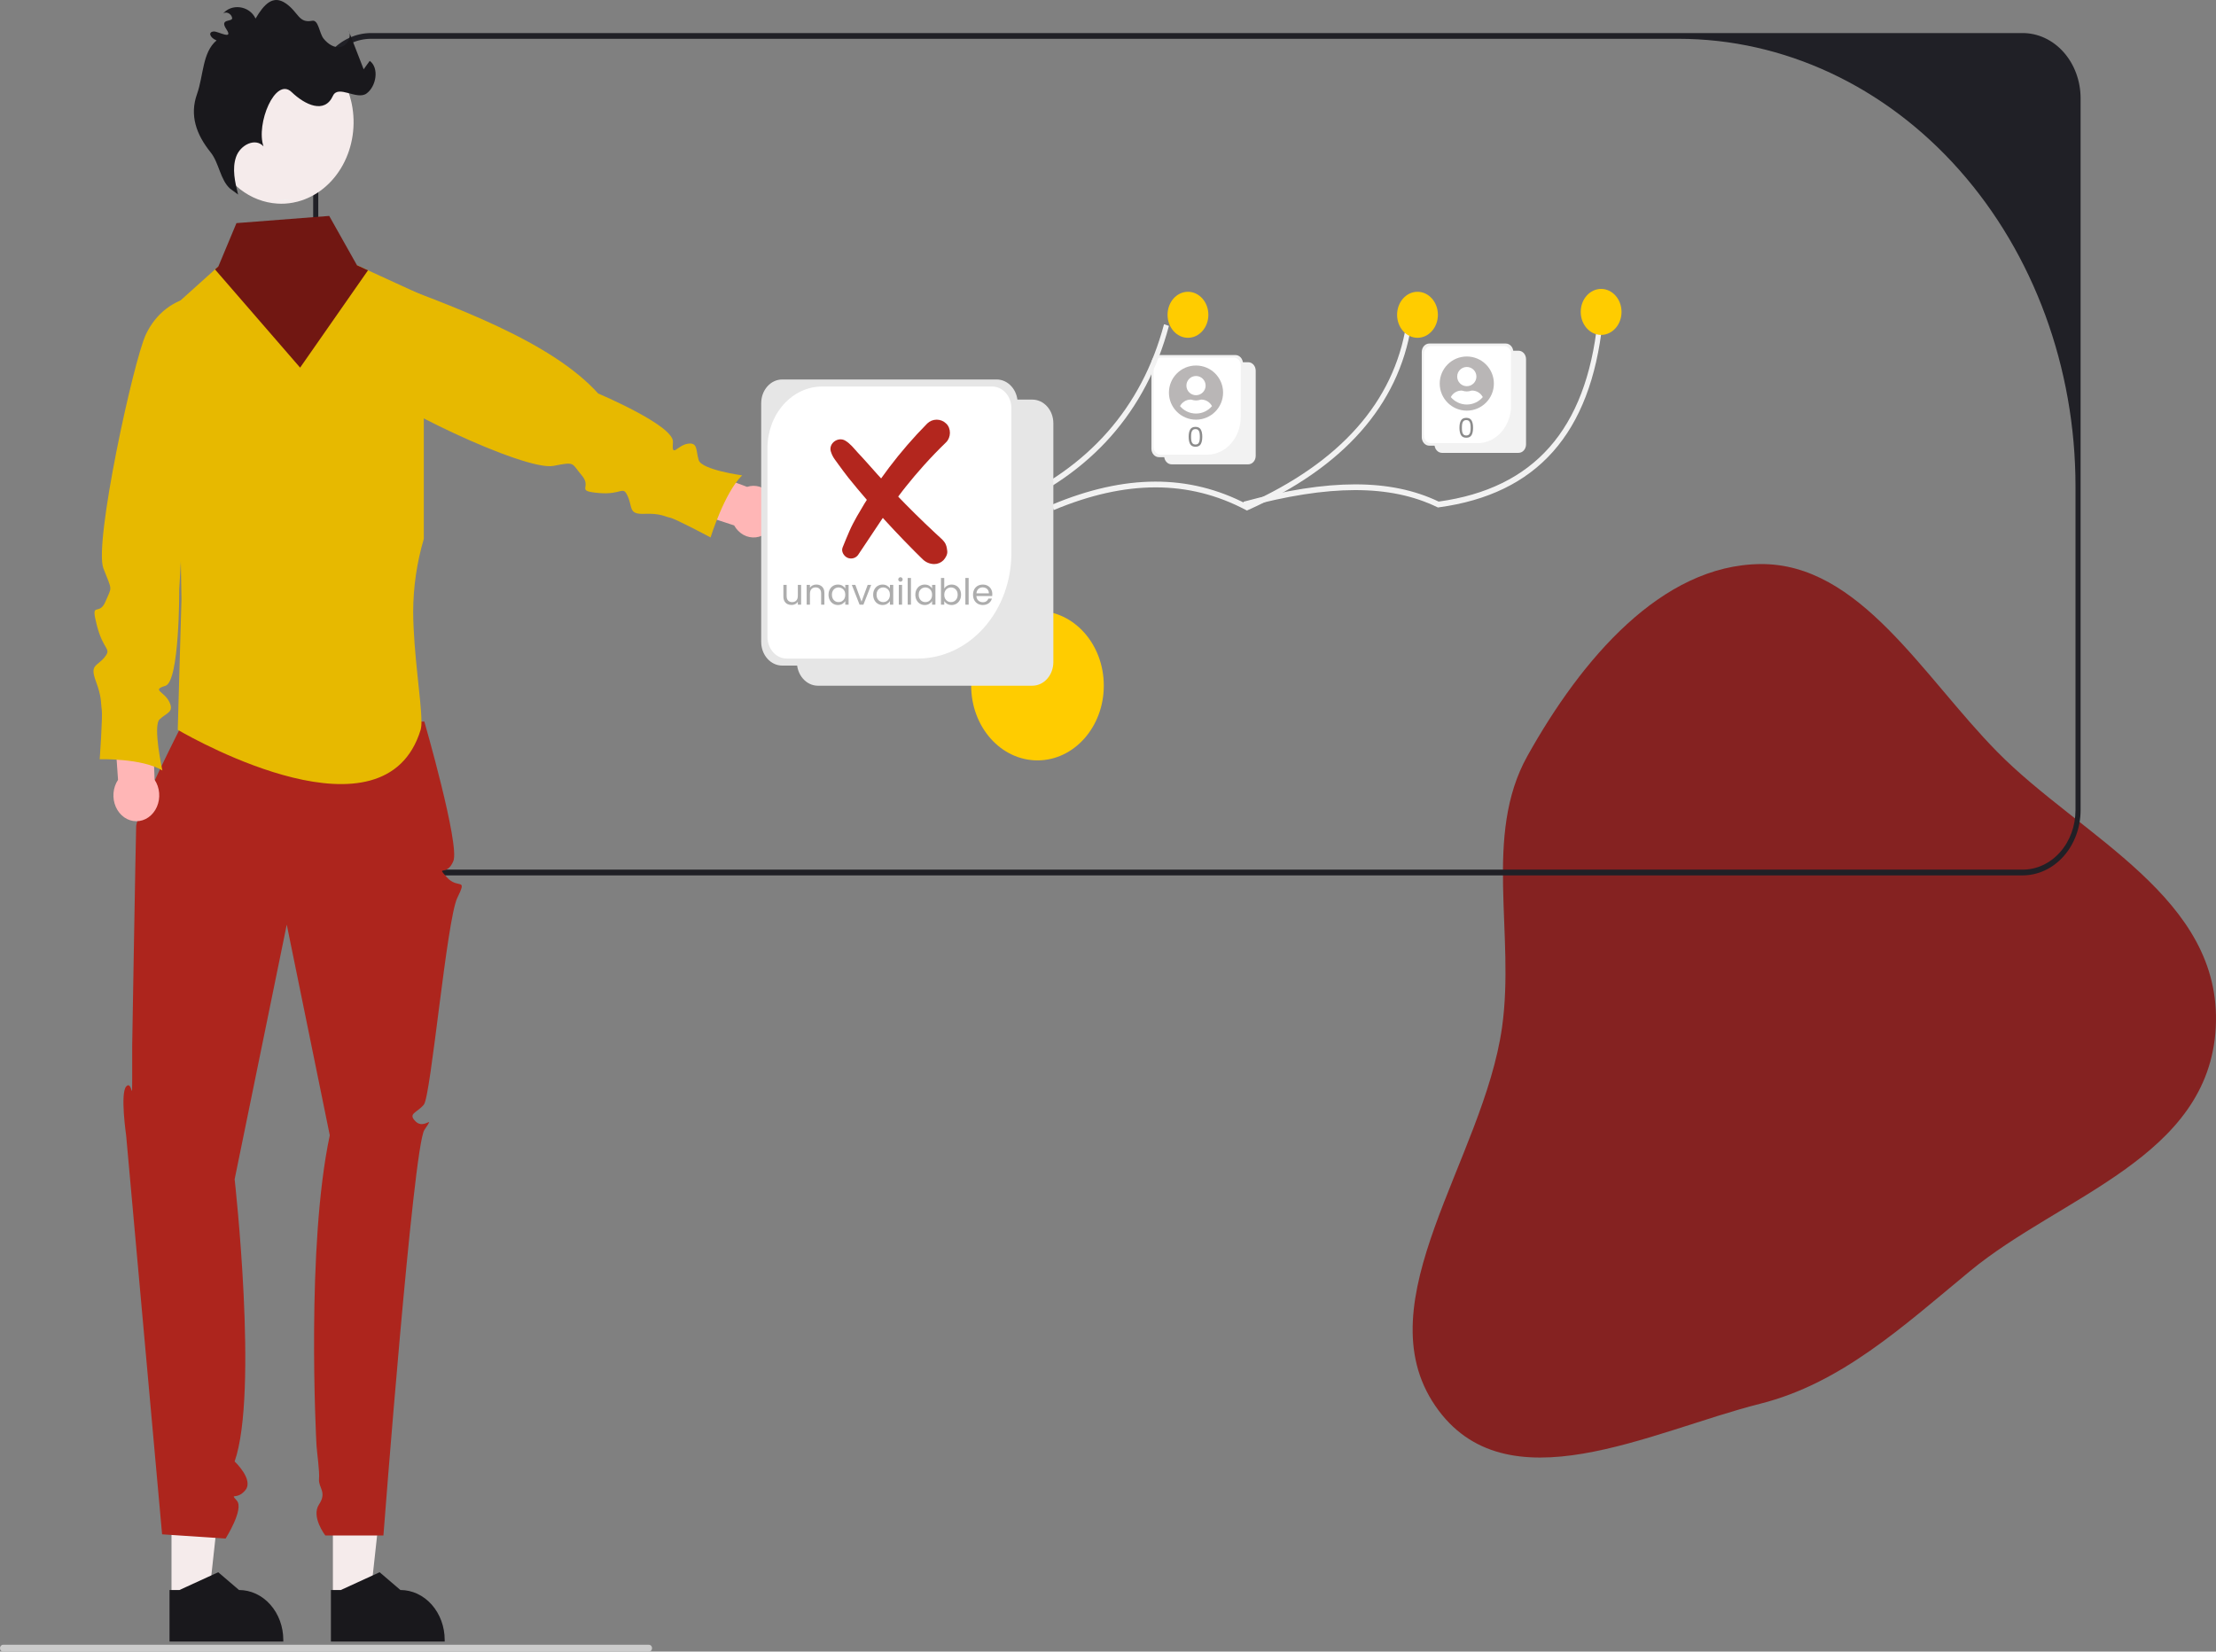 <svg width="491" height="366" viewBox="0 0 491 366" fill="none" xmlns="http://www.w3.org/2000/svg">
<rect x="0" y="0" width="491" height="366" fill="#808080" stroke="none"/>
<path fill-rule="evenodd" clip-rule="evenodd" d="M390.046 125.001C412.032 124.798 425.942 149.733 442.499 166.582C461.133 185.543 492.461 198.912 490.947 227.678C489.43 256.514 456.671 265.001 436.442 281.718C421.521 294.049 407.927 306.557 390.046 311.063C365.655 317.21 333.615 334.262 318.031 311.56C302.122 288.385 328.66 256.955 332.805 227.678C335.732 206.996 328.619 185.123 338.419 167.544C350.354 146.136 368.133 125.204 390.046 125.001Z" fill="#852221"/>
<g clip-path="url(#clip0_4_149)">
<path d="M229.877 168.504C237.991 168.504 244.569 161.088 244.569 151.94C244.569 142.792 237.991 135.377 229.877 135.377C221.762 135.377 215.184 142.792 215.184 151.94C215.184 161.088 221.762 168.504 229.877 168.504Z" fill="#FFCC00"/>
<path d="M69.39 21.781V179.532C69.394 183.364 70.746 187.038 73.15 189.748C75.554 192.458 78.813 193.982 82.212 193.987H448.178C451.577 193.982 454.836 192.458 457.24 189.748C459.644 187.038 460.996 183.364 461 179.532V21.781C460.996 17.949 459.644 14.275 457.24 11.565C454.836 8.855 451.577 7.331 448.178 7.326H82.212C78.813 7.331 75.554 8.855 73.15 11.565C70.746 14.275 69.394 17.949 69.39 21.781ZM70.52 21.781C70.52 18.285 71.752 14.933 73.945 12.461C76.137 9.989 79.111 8.6 82.212 8.6H371.899C395.23 8.6 417.606 19.049 434.104 37.648C450.601 56.247 459.87 81.473 459.87 107.776V179.532C459.87 183.027 458.638 186.38 456.445 188.852C454.253 191.324 451.279 192.713 448.178 192.713H82.212C79.111 192.713 76.137 191.324 73.945 188.852C71.752 186.38 70.52 183.027 70.52 179.532V21.781Z" fill="#202026"/>
<path d="M73.762 354.851L81.96 354.851L85.859 319.203L73.76 319.204L73.762 354.851Z" fill="#F5EBEB"/>
<path d="M73.321 363.774L98.53 363.773V363.413C98.53 360.479 97.496 357.666 95.656 355.592C93.816 353.517 91.32 352.352 88.718 352.352H88.718L84.113 348.413L75.521 352.352L73.321 352.352L73.321 363.774Z" fill="#19181C"/>
<path d="M38.002 354.851L46.2 354.851L50.099 319.203L38 319.204L38.002 354.851Z" fill="#F5EBEB"/>
<path d="M37.561 363.774L62.77 363.773V363.413C62.77 360.479 61.736 357.666 59.896 355.592C58.056 353.517 55.56 352.352 52.958 352.352H52.958L48.353 348.413L39.761 352.352L37.561 352.352L37.561 363.774Z" fill="#19181C"/>
<path d="M94.021 159.899C94.021 159.899 101.909 187.209 100.453 190.804C98.997 194.398 96.513 191.598 98.997 194.398C101.481 197.198 103.649 194.222 101.323 198.977C98.997 203.732 95.473 242.88 93.923 244.775C92.373 246.67 90.242 246.721 92.136 248.562C94.029 250.403 96.513 246.67 94.029 250.403C91.545 254.137 84.954 340.269 84.954 340.269H72.078C72.078 340.269 68.871 336.102 70.687 333.39C72.502 330.678 70.527 329.632 70.687 327.821C70.846 326.011 70.242 322.106 70.13 320.325C70.018 318.543 67.842 276.101 73.07 251.585L63.537 204.902L51.989 261.324C51.989 261.324 57.301 308.65 51.989 323.864C51.989 323.864 56.272 327.885 54.373 330.215C52.473 332.544 50.817 330.678 52.473 332.544C54.129 334.411 49.989 340.945 49.989 340.945L35.914 340.012L27.947 251.585C27.947 251.585 26.604 242.363 27.947 240.783C29.29 239.202 29.29 244.803 29.29 239.202V231.735C29.29 231.735 30.068 185.806 30.172 183.102C30.276 180.397 40.211 160.795 40.211 160.795L94.021 159.899Z" fill="#AD251D"/>
<path d="M93.904 65.573V119.424C92.362 124.639 91.566 130.097 91.547 135.593C91.598 144.748 93.384 155.298 93.378 159.91C93.402 160.522 93.343 161.134 93.203 161.726C85.297 187.559 43.463 164.083 39.66 161.885C39.48 161.783 39.383 161.726 39.383 161.726L40.209 132.79L40.067 124.47L39.09 67.395L39.965 66.605L47.639 59.706L48.391 59.031L50.697 62.821L71.249 61.228L79.093 58.782L81.539 59.903L92.57 64.962L93.904 65.573Z" fill="#E7B900"/>
<path d="M165.532 107.891L151.129 102.522L147.261 111.37L162.668 116.435C163.171 117.336 163.888 118.061 164.737 118.528C165.586 118.995 166.533 119.186 167.473 119.079C168.413 118.972 169.308 118.572 170.057 117.923C170.807 117.275 171.38 116.403 171.714 115.407C172.048 114.411 172.129 113.329 171.948 112.284C171.766 111.239 171.33 110.271 170.688 109.491C170.045 108.71 169.223 108.146 168.312 107.864C167.401 107.581 166.438 107.59 165.532 107.891Z" fill="#FFB6B6"/>
<path d="M79.952 60.335L79.892 60.604C78.767 65.68 77.33 80.178 80.409 84.093C84.363 89.126 116.302 104.492 122.647 103.24C127.568 102.269 126.555 102.595 128.91 105.357C131.264 108.119 127.356 108.763 132.608 109.247C137.86 109.73 137.965 107.463 139.09 109.977C140.215 112.491 139.214 114.007 142.788 113.867C146.363 113.727 147.259 114.479 148.488 114.726C149.718 114.973 157.439 119.099 157.439 119.099C157.439 119.099 160.536 109.138 164.435 105.344C164.435 105.344 155.494 104.12 154.817 101.981C154.14 99.843 154.693 97.951 152.348 98.338C150.003 98.725 148.783 101.627 149.107 97.973C149.431 94.32 132.54 87.207 132.54 87.207C122.347 75.893 101.404 68.032 79.952 60.335Z" fill="#E7B900"/>
<path d="M34.256 172.805L33.603 155.719L24.893 154.778L26.154 172.814C25.585 173.665 25.238 174.677 25.151 175.738C25.065 176.798 25.243 177.865 25.664 178.818C26.086 179.771 26.735 180.572 27.539 181.132C28.343 181.692 29.269 181.988 30.214 181.986C31.158 181.985 32.084 181.687 32.886 181.125C33.689 180.564 34.337 179.761 34.757 178.807C35.177 177.853 35.352 176.786 35.264 175.725C35.176 174.665 34.827 173.654 34.256 172.805Z" fill="#FFB6B6"/>
<path d="M43.361 65.733L43.117 65.765C40.846 66.067 38.675 66.988 36.792 68.449C34.909 69.91 33.37 71.866 32.308 74.148C29.535 80.101 20.762 120.417 22.91 125.949C24.913 131.109 24.83 129.84 23.375 133.301C21.919 136.762 19.998 132.871 21.46 138.579C22.921 144.287 24.838 143.593 23.152 145.671C21.465 147.748 19.853 147.23 21.237 150.948C22.62 154.667 22.314 155.878 22.545 157.262C22.776 158.645 22.091 168.247 22.091 168.247C22.091 168.247 31.451 167.981 35.979 170.745C35.979 170.745 33.825 160.886 35.359 159.415C36.892 157.943 38.657 157.855 37.505 155.521C36.353 153.186 33.514 152.929 36.659 151.975C39.804 151.021 39.715 130.694 39.715 130.694L43.361 65.733Z" fill="#E7B900"/>
<path d="M65.954 44.676C65.587 44.772 65.219 44.855 64.852 44.918C63.73 45.126 62.591 45.192 61.456 45.116C58.499 44.937 55.644 43.838 53.208 41.942C50.771 40.045 48.848 37.425 47.652 34.371C46.456 31.317 46.033 27.95 46.431 24.642C46.829 21.335 48.032 18.216 49.906 15.632C51.781 13.047 54.253 11.099 57.05 10.003C59.846 8.906 62.858 8.704 65.75 9.42C68.642 10.135 71.302 11.739 73.435 14.055C75.567 16.371 77.09 19.307 77.832 22.538C77.866 22.685 77.9 22.825 77.928 22.971C78.892 27.64 78.173 32.549 75.927 36.619C73.682 40.689 70.094 43.587 65.954 44.676Z" fill="#F5EBEB"/>
<path d="M51.006 41.825C48.777 39.858 48.56 36.108 46.658 33.745C43.476 29.793 41.982 25.541 43.648 20.858C45.122 16.717 44.809 11.626 47.983 8.96C46.424 8.324 46.057 7.002 47.433 6.978C48.361 6.961 51.819 8.96 50.155 6.47C48.491 3.98 51.641 4.963 51.432 3.944C51.224 2.925 49.888 2.36 49.299 3.168C51.18 0.683 55.288 1.213 56.623 4.113C58.498 0.945 60.488 -1.235 63.357 0.775C66.175 2.75 66.138 5.19 69.169 4.604C70.593 4.328 70.728 7.362 71.701 8.567C72.674 9.772 74.097 10.704 75.517 10.402C76.937 10.099 78.023 8.104 77.228 6.743L80.575 15.353L81.924 13.487C84.068 15.062 83.364 19.172 81.206 20.722C79.048 22.273 74.93 18.689 73.759 21.254C71.913 25.297 67.583 23.256 64.609 20.398C61.002 16.933 56.65 27.469 58.387 32.438C56.584 30.443 53.25 32.099 52.316 34.745C51.382 37.392 52.067 40.373 52.759 43.112L51.006 41.825Z" fill="#19181C"/>
<path d="M273.742 101.311H256.779C256.339 101.31 255.917 101.113 255.606 100.762C255.295 100.411 255.12 99.936 255.119 99.439V80.549C255.12 80.053 255.295 79.577 255.606 79.227C255.917 78.876 256.339 78.678 256.779 78.678H273.742C274.182 78.678 274.604 78.876 274.916 79.227C275.227 79.577 275.402 80.053 275.402 80.549V99.439C275.402 99.936 275.227 100.411 274.916 100.762C274.604 101.113 274.182 101.31 273.742 101.311Z" fill="#F2F2F2"/>
<path d="M276.566 102.903H259.603C259.163 102.902 258.741 102.705 258.43 102.354C258.119 102.003 257.944 101.527 257.943 101.031V82.141C257.944 81.645 258.119 81.169 258.43 80.818C258.741 80.468 259.163 80.27 259.603 80.27H276.566C277.006 80.27 277.428 80.468 277.74 80.818C278.051 81.169 278.226 81.645 278.226 82.141V101.031C278.226 101.527 278.051 102.003 277.74 102.354C277.428 102.705 277.006 102.902 276.566 102.903Z" fill="#F2F2F2"/>
<path d="M257.135 79.235C256.731 79.235 256.345 79.416 256.059 79.737C255.774 80.059 255.614 80.495 255.614 80.95V99.038C255.614 99.493 255.774 99.929 256.059 100.251C256.345 100.573 256.731 100.753 257.135 100.753H267.507C269.47 100.753 271.352 99.874 272.74 98.31C274.128 96.745 274.908 94.623 274.908 92.41V80.95C274.908 80.495 274.747 80.059 274.462 79.737C274.177 79.416 273.79 79.235 273.387 79.235H257.135Z" fill="white"/>
<path d="M222.585 113.136L222.364 113.013C209.492 105.839 195.568 105.846 179.795 113.033L179.372 111.851C195.37 104.562 209.528 104.528 222.644 111.748C241.102 103.83 252.967 90.409 257.915 71.853L258.997 72.22C253.923 91.252 241.749 104.985 222.814 113.038L222.585 113.136Z" fill="#F2F2F2"/>
<path d="M276.28 113.136L276.059 113.019C263.408 106.328 249.475 106.334 233.464 113.039L233.07 111.845C249.285 105.054 263.435 105.021 276.317 111.748C296.983 102.439 308.847 89.042 311.584 71.923L312.696 72.149C309.875 89.792 297.7 103.548 276.508 113.034L276.28 113.136Z" fill="#F2F2F2"/>
<path d="M318.598 112.458L318.458 112.39C308.034 107.338 294.473 107.349 275.781 112.424L275.517 111.186C294.374 106.066 308.123 106.053 318.764 111.152C339.887 108.24 351.401 95.21 353.961 71.323L355.083 71.476C352.446 96.088 340.56 109.487 318.748 112.437L318.598 112.458Z" fill="#F2F2F2"/>
<path d="M263.217 74.855C265.714 74.855 267.738 72.573 267.738 69.759C267.738 66.944 265.714 64.662 263.217 64.662C260.72 64.662 258.696 66.944 258.696 69.759C258.696 72.573 260.72 74.855 263.217 74.855Z" fill="#FFCC00"/>
<path d="M314.076 74.855C316.572 74.855 318.596 72.573 318.596 69.759C318.596 66.944 316.572 64.662 314.076 64.662C311.579 64.662 309.555 66.944 309.555 69.759C309.555 72.573 311.579 74.855 314.076 74.855Z" fill="#FFCC00"/>
<path d="M354.762 74.218C357.259 74.218 359.283 71.936 359.283 69.122C359.283 66.307 357.259 64.025 354.762 64.025C352.266 64.025 350.242 66.307 350.242 69.122C350.242 71.936 352.266 74.218 354.762 74.218Z" fill="#FFCC00"/>
<path d="M228.742 151.957H181.222C179.989 151.955 178.807 151.402 177.935 150.419C177.063 149.437 176.573 148.104 176.571 146.714V93.795C176.573 92.405 177.063 91.073 177.935 90.09C178.807 89.107 179.989 88.554 181.222 88.552H228.742C229.975 88.554 231.157 89.107 232.029 90.09C232.901 91.073 233.391 92.405 233.393 93.795V146.714C233.391 148.104 232.901 149.437 232.029 150.419C231.157 151.402 229.975 151.955 228.742 151.957Z" fill="#E6E6E6"/>
<path d="M220.83 147.497H173.311C172.078 147.496 170.895 146.943 170.024 145.96C169.152 144.977 168.661 143.644 168.66 142.254V89.336C168.661 87.946 169.152 86.613 170.024 85.63C170.895 84.647 172.078 84.094 173.311 84.093H220.83C222.063 84.094 223.246 84.647 224.117 85.63C224.989 86.613 225.48 87.946 225.481 89.336V142.254C225.48 143.644 224.989 144.977 224.117 145.96C223.246 146.943 222.063 147.496 220.83 147.497Z" fill="#E6E6E6"/>
<path d="M182.16 85.655C178.947 85.655 175.866 87.094 173.594 89.655C171.322 92.216 170.046 95.69 170.046 99.313V141.132C170.046 141.762 170.156 142.387 170.37 142.97C170.584 143.553 170.898 144.082 171.294 144.528C171.689 144.974 172.159 145.328 172.676 145.569C173.193 145.811 173.747 145.935 174.307 145.935H203.364C206.086 145.935 208.782 145.331 211.297 144.156C213.813 142.981 216.098 141.26 218.023 139.09C219.948 136.919 221.475 134.343 222.517 131.507C223.559 128.671 224.095 125.632 224.095 122.563V90.459C224.095 89.184 223.647 87.963 222.847 87.062C222.048 86.161 220.965 85.655 219.834 85.655H182.16Z" fill="white"/>
<path d="M333.642 98.763H316.679C316.239 98.762 315.817 98.565 315.506 98.214C315.195 97.863 315.02 97.387 315.019 96.891V78.001C315.02 77.505 315.195 77.029 315.506 76.678C315.817 76.327 316.239 76.13 316.679 76.129H333.642C334.082 76.13 334.504 76.327 334.816 76.678C335.127 77.029 335.302 77.505 335.302 78.001V96.891C335.302 97.387 335.127 97.863 334.816 98.214C334.504 98.565 334.082 98.762 333.642 98.763Z" fill="#F2F2F2"/>
<path d="M336.466 100.354H319.503C319.063 100.354 318.641 100.157 318.33 99.806C318.019 99.455 317.844 98.979 317.843 98.483V79.593C317.844 79.097 318.019 78.621 318.33 78.27C318.641 77.919 319.063 77.722 319.503 77.721H336.466C336.906 77.722 337.328 77.919 337.64 78.27C337.951 78.621 338.126 79.097 338.126 79.593V98.483C338.126 98.979 337.951 99.455 337.64 99.806C337.328 100.157 336.906 100.354 336.466 100.354Z" fill="#F2F2F2"/>
<path d="M317.035 76.687C316.632 76.687 316.245 76.868 315.959 77.189C315.674 77.511 315.514 77.947 315.514 78.402V96.49C315.514 96.945 315.674 97.381 315.959 97.703C316.245 98.024 316.632 98.205 317.035 98.205H327.407C329.37 98.205 331.252 97.326 332.64 95.761C334.028 94.197 334.808 92.075 334.808 89.862V78.402C334.808 77.947 334.647 77.511 334.362 77.189C334.077 76.868 333.69 76.687 333.287 76.687H317.035Z" fill="white"/>
<path d="M2.97796e-06 365.242C-0 365.342 0.017 365.44 0.051 365.532C0.084 365.624 0.134 365.708 0.196 365.779C0.259 365.849 0.333 365.905 0.415 365.943C0.497 365.981 0.584 366 0.673 366H143.805C143.983 366 144.155 365.92 144.281 365.778C144.407 365.636 144.478 365.443 144.478 365.242C144.478 365.041 144.407 364.848 144.281 364.706C144.155 364.564 143.983 364.484 143.805 364.484H0.673C0.584 364.483 0.497 364.503 0.415 364.541C0.333 364.579 0.259 364.635 0.196 364.705C0.134 364.776 0.084 364.859 0.051 364.951C0.017 365.044 -0 365.142 2.97796e-06 365.242Z" fill="#CCCCCC"/>
<path d="M61.303 44.397L64.7 44.2C63.578 44.407 62.438 44.474 61.303 44.397Z" fill="#F2F2F2"/>
<path d="M81.54 59.903L80.98 60.706L79.477 62.859L66.497 81.468L47.64 59.706L48.391 59.031L52.392 49.443L72.945 47.85L79.093 58.782L81.54 59.903Z" fill="#711712"/>
<path d="M184.09 100.047C184.268 100.654 184.548 101.227 184.916 101.742L185.843 103.021C186.561 103.983 187.244 104.96 187.998 105.894C189.288 107.507 190.62 109.084 191.967 110.65C194.625 113.737 197.37 116.743 200.2 119.67C201.012 120.51 201.832 121.348 202.661 122.184C203.056 122.575 203.451 122.971 203.849 123.358C204.047 123.556 204.241 123.754 204.446 123.944C205.126 124.612 206.039 124.991 206.992 125C207.759 124.999 208.494 124.694 209.036 124.152C209.514 123.631 209.981 122.845 209.884 122.108C209.773 121.275 209.708 120.7 209.166 120.007C208.944 119.731 208.697 119.475 208.429 119.242C208.037 118.885 207.647 118.526 207.262 118.165C206.508 117.465 205.758 116.758 205.013 116.042C203.543 114.634 202.094 113.205 200.667 111.756C197.815 108.861 195.048 105.885 192.366 102.827C191.615 101.968 190.836 101.142 190.067 100.312C189.191 99.357 188.4 98.294 187.269 97.636C185.674 96.71 183.533 98.247 184.09 100.075V100.047Z" fill="#B3261E"/>
<path d="M190.232 122.816C191.378 121.056 192.592 119.343 193.731 117.575C194.87 115.808 196.062 114.08 197.323 112.385C197.93 111.559 198.523 110.726 199.119 109.903C199.417 109.504 199.719 109.106 200.024 108.71C200.329 108.315 199.697 109.127 199.931 108.833L200.171 108.524L200.656 107.906C201.959 106.268 203.312 104.668 204.715 103.107C206.293 101.354 207.93 99.656 209.625 98.014C210.732 96.936 210.785 94.91 209.625 93.843C209.066 93.302 208.318 93 207.54 93C206.762 93 206.014 93.302 205.455 93.843C199.383 99.987 194.146 106.904 189.88 114.415C189.291 115.474 188.713 116.53 188.228 117.647C187.696 118.869 187.184 120.097 186.691 121.333C186.331 122.227 187.01 123.279 187.811 123.617C188.243 123.797 188.725 123.816 189.169 123.67C189.614 123.524 189.991 123.224 190.232 122.823V122.816Z" fill="#B3261E"/>
<path d="M265 81C261.685 81 259 83.686 259 87C259 90.314 261.685 93 265 93C268.315 93 271 90.314 271 87C271 83.686 268.315 81 265 81ZM265 83.323C266.176 83.323 267.129 84.276 267.129 85.452C267.129 86.627 266.176 87.581 265 87.581C263.824 87.581 262.871 86.627 262.871 85.452C262.871 84.276 263.824 83.323 265 83.323ZM265 91.645C263.58 91.645 262.307 91.002 261.456 89.995C261.91 89.139 262.801 88.548 263.839 88.548C263.897 88.548 263.955 88.558 264.01 88.575C264.325 88.677 264.654 88.742 265 88.742C265.346 88.742 265.677 88.677 265.99 88.575C266.045 88.558 266.103 88.548 266.161 88.548C267.199 88.548 268.09 89.139 268.544 89.995C267.693 91.002 266.42 91.645 265 91.645Z" fill="#B9B6B6"/>
<path d="M325 79C321.685 79 319 81.686 319 85C319 88.314 321.685 91 325 91C328.315 91 331 88.314 331 85C331 81.686 328.315 79 325 79ZM325 81.323C326.176 81.323 327.129 82.276 327.129 83.452C327.129 84.627 326.176 85.581 325 85.581C323.824 85.581 322.871 84.627 322.871 83.452C322.871 82.276 323.824 81.323 325 81.323ZM325 89.645C323.58 89.645 322.307 89.002 321.456 87.995C321.91 87.139 322.801 86.548 323.839 86.548C323.897 86.548 323.955 86.558 324.01 86.575C324.325 86.677 324.654 86.742 325 86.742C325.346 86.742 325.677 86.677 325.99 86.575C326.045 86.558 326.103 86.548 326.161 86.548C327.199 86.548 328.09 87.139 328.544 87.995C327.693 89.002 326.42 89.645 325 89.645Z" fill="#B9B6B6"/>
<path d="M263.372 96.786C263.372 96.098 263.484 95.562 263.708 95.178C263.932 94.79 264.324 94.596 264.884 94.596C265.44 94.596 265.83 94.79 266.054 95.178C266.278 95.562 266.39 96.098 266.39 96.786C266.39 97.486 266.278 98.03 266.054 98.418C265.83 98.806 265.44 99 264.884 99C264.324 99 263.932 98.806 263.708 98.418C263.484 98.03 263.372 97.486 263.372 96.786ZM265.85 96.786C265.85 96.438 265.826 96.144 265.778 95.904C265.734 95.66 265.64 95.464 265.496 95.316C265.356 95.168 265.152 95.094 264.884 95.094C264.612 95.094 264.404 95.168 264.26 95.316C264.12 95.464 264.026 95.66 263.978 95.904C263.934 96.144 263.912 96.438 263.912 96.786C263.912 97.146 263.934 97.448 263.978 97.692C264.026 97.936 264.12 98.132 264.26 98.28C264.404 98.428 264.612 98.502 264.884 98.502C265.152 98.502 265.356 98.428 265.496 98.28C265.64 98.132 265.734 97.936 265.778 97.692C265.826 97.448 265.85 97.146 265.85 96.786Z" fill="#8B8B8B"/>
<path d="M323.372 94.786C323.372 94.098 323.484 93.562 323.708 93.178C323.932 92.79 324.324 92.596 324.884 92.596C325.44 92.596 325.83 92.79 326.054 93.178C326.278 93.562 326.39 94.098 326.39 94.786C326.39 95.486 326.278 96.03 326.054 96.418C325.83 96.806 325.44 97 324.884 97C324.324 97 323.932 96.806 323.708 96.418C323.484 96.03 323.372 95.486 323.372 94.786ZM325.85 94.786C325.85 94.438 325.826 94.144 325.778 93.904C325.734 93.66 325.64 93.464 325.496 93.316C325.356 93.168 325.152 93.094 324.884 93.094C324.612 93.094 324.404 93.168 324.26 93.316C324.12 93.464 324.026 93.66 323.978 93.904C323.934 94.144 323.912 94.438 323.912 94.786C323.912 95.146 323.934 95.448 323.978 95.692C324.026 95.936 324.12 96.132 324.26 96.28C324.404 96.428 324.612 96.502 324.884 96.502C325.152 96.502 325.356 96.428 325.496 96.28C325.64 96.132 325.734 95.936 325.778 95.692C325.826 95.448 325.85 95.146 325.85 94.786Z" fill="#8B8B8B"/>
<path d="M177.504 129.616V134H176.776V133.352C176.637 133.576 176.443 133.752 176.192 133.88C175.947 134.003 175.675 134.064 175.376 134.064C175.035 134.064 174.728 133.995 174.456 133.856C174.184 133.712 173.968 133.499 173.808 133.216C173.653 132.933 173.576 132.589 173.576 132.184V129.616H174.296V132.088C174.296 132.52 174.405 132.853 174.624 133.088C174.843 133.317 175.141 133.432 175.52 133.432C175.909 133.432 176.216 133.312 176.44 133.072C176.664 132.832 176.776 132.483 176.776 132.024V129.616H177.504ZM180.869 129.536C181.403 129.536 181.835 129.699 182.165 130.024C182.496 130.344 182.661 130.808 182.661 131.416V134H181.941V131.52C181.941 131.083 181.832 130.749 181.613 130.52C181.395 130.285 181.096 130.168 180.717 130.168C180.333 130.168 180.027 130.288 179.797 130.528C179.573 130.768 179.461 131.117 179.461 131.576V134H178.733V129.616H179.461V130.24C179.605 130.016 179.8 129.843 180.045 129.72C180.296 129.597 180.571 129.536 180.869 129.536ZM183.578 131.792C183.578 131.344 183.669 130.952 183.85 130.616C184.032 130.275 184.28 130.011 184.594 129.824C184.914 129.637 185.269 129.544 185.658 129.544C186.042 129.544 186.376 129.627 186.658 129.792C186.941 129.957 187.152 130.165 187.29 130.416V129.616H188.026V134H187.29V133.184C187.146 133.44 186.93 133.653 186.642 133.824C186.36 133.989 186.029 134.072 185.65 134.072C185.261 134.072 184.909 133.976 184.594 133.784C184.28 133.592 184.032 133.323 183.85 132.976C183.669 132.629 183.578 132.235 183.578 131.792ZM187.29 131.8C187.29 131.469 187.224 131.181 187.09 130.936C186.957 130.691 186.776 130.504 186.546 130.376C186.322 130.243 186.074 130.176 185.802 130.176C185.53 130.176 185.282 130.24 185.058 130.368C184.834 130.496 184.656 130.683 184.522 130.928C184.389 131.173 184.322 131.461 184.322 131.792C184.322 132.128 184.389 132.421 184.522 132.672C184.656 132.917 184.834 133.107 185.058 133.24C185.282 133.368 185.53 133.432 185.802 133.432C186.074 133.432 186.322 133.368 186.546 133.24C186.776 133.107 186.957 132.917 187.09 132.672C187.224 132.421 187.29 132.131 187.29 131.8ZM190.889 133.328L192.249 129.616H193.025L191.305 134H190.457L188.737 129.616H189.521L190.889 133.328ZM193.469 131.792C193.469 131.344 193.56 130.952 193.741 130.616C193.922 130.275 194.17 130.011 194.485 129.824C194.805 129.637 195.16 129.544 195.549 129.544C195.933 129.544 196.266 129.627 196.549 129.792C196.832 129.957 197.042 130.165 197.181 130.416V129.616H197.917V134H197.181V133.184C197.037 133.44 196.821 133.653 196.533 133.824C196.25 133.989 195.92 134.072 195.541 134.072C195.152 134.072 194.8 133.976 194.485 133.784C194.17 133.592 193.922 133.323 193.741 132.976C193.56 132.629 193.469 132.235 193.469 131.792ZM197.181 131.8C197.181 131.469 197.114 131.181 196.981 130.936C196.848 130.691 196.666 130.504 196.437 130.376C196.213 130.243 195.965 130.176 195.693 130.176C195.421 130.176 195.173 130.24 194.949 130.368C194.725 130.496 194.546 130.683 194.413 130.928C194.28 131.173 194.213 131.461 194.213 131.792C194.213 132.128 194.28 132.421 194.413 132.672C194.546 132.917 194.725 133.107 194.949 133.24C195.173 133.368 195.421 133.432 195.693 133.432C195.965 133.432 196.213 133.368 196.437 133.24C196.666 133.107 196.848 132.917 196.981 132.672C197.114 132.421 197.181 132.131 197.181 131.8ZM199.523 128.904C199.385 128.904 199.267 128.856 199.171 128.76C199.075 128.664 199.027 128.547 199.027 128.408C199.027 128.269 199.075 128.152 199.171 128.056C199.267 127.96 199.385 127.912 199.523 127.912C199.657 127.912 199.769 127.96 199.859 128.056C199.955 128.152 200.003 128.269 200.003 128.408C200.003 128.547 199.955 128.664 199.859 128.76C199.769 128.856 199.657 128.904 199.523 128.904ZM199.875 129.616V134H199.147V129.616H199.875ZM201.844 128.08V134H201.116V128.08H201.844ZM202.813 131.792C202.813 131.344 202.903 130.952 203.085 130.616C203.266 130.275 203.514 130.011 203.829 129.824C204.149 129.637 204.503 129.544 204.893 129.544C205.277 129.544 205.61 129.627 205.893 129.792C206.175 129.957 206.386 130.165 206.525 130.416V129.616H207.261V134H206.525V133.184C206.381 133.44 206.165 133.653 205.877 133.824C205.594 133.989 205.263 134.072 204.885 134.072C204.495 134.072 204.143 133.976 203.829 133.784C203.514 133.592 203.266 133.323 203.085 132.976C202.903 132.629 202.813 132.235 202.813 131.792ZM206.525 131.8C206.525 131.469 206.458 131.181 206.325 130.936C206.191 130.691 206.01 130.504 205.781 130.376C205.557 130.243 205.309 130.176 205.037 130.176C204.765 130.176 204.517 130.24 204.293 130.368C204.069 130.496 203.89 130.683 203.757 130.928C203.623 131.173 203.557 131.461 203.557 131.792C203.557 132.128 203.623 132.421 203.757 132.672C203.89 132.917 204.069 133.107 204.293 133.24C204.517 133.368 204.765 133.432 205.037 133.432C205.309 133.432 205.557 133.368 205.781 133.24C206.01 133.107 206.191 132.917 206.325 132.672C206.458 132.421 206.525 132.131 206.525 131.8ZM209.219 130.432C209.368 130.171 209.587 129.957 209.875 129.792C210.163 129.627 210.491 129.544 210.859 129.544C211.254 129.544 211.608 129.637 211.923 129.824C212.238 130.011 212.486 130.275 212.667 130.616C212.848 130.952 212.939 131.344 212.939 131.792C212.939 132.235 212.848 132.629 212.667 132.976C212.486 133.323 212.235 133.592 211.915 133.784C211.6 133.976 211.248 134.072 210.859 134.072C210.48 134.072 210.147 133.989 209.859 133.824C209.576 133.659 209.363 133.448 209.219 133.192V134H208.491V128.08H209.219V130.432ZM212.195 131.792C212.195 131.461 212.128 131.173 211.995 130.928C211.862 130.683 211.68 130.496 211.451 130.368C211.227 130.24 210.979 130.176 210.707 130.176C210.44 130.176 210.192 130.243 209.963 130.376C209.739 130.504 209.558 130.693 209.419 130.944C209.286 131.189 209.219 131.475 209.219 131.8C209.219 132.131 209.286 132.421 209.419 132.672C209.558 132.917 209.739 133.107 209.963 133.24C210.192 133.368 210.44 133.432 210.707 133.432C210.979 133.432 211.227 133.368 211.451 133.24C211.68 133.107 211.862 132.917 211.995 132.672C212.128 132.421 212.195 132.128 212.195 131.792ZM214.625 128.08V134H213.897V128.08H214.625ZM219.866 131.64C219.866 131.779 219.858 131.925 219.842 132.08H216.338C216.365 132.512 216.511 132.851 216.778 133.096C217.05 133.336 217.378 133.456 217.762 133.456C218.077 133.456 218.338 133.384 218.546 133.24C218.759 133.091 218.909 132.893 218.994 132.648H219.778C219.661 133.069 219.426 133.413 219.074 133.68C218.722 133.941 218.285 134.072 217.762 134.072C217.346 134.072 216.973 133.979 216.642 133.792C216.317 133.605 216.061 133.341 215.874 133C215.687 132.653 215.594 132.253 215.594 131.8C215.594 131.347 215.685 130.949 215.866 130.608C216.047 130.267 216.301 130.005 216.626 129.824C216.957 129.637 217.335 129.544 217.762 129.544C218.178 129.544 218.546 129.635 218.866 129.816C219.186 129.997 219.431 130.248 219.602 130.568C219.778 130.883 219.866 131.24 219.866 131.64ZM219.114 131.488C219.114 131.211 219.053 130.973 218.93 130.776C218.807 130.573 218.639 130.421 218.426 130.32C218.218 130.213 217.986 130.16 217.73 130.16C217.362 130.16 217.047 130.277 216.786 130.512C216.53 130.747 216.383 131.072 216.346 131.488H219.114Z" fill="#ADADAD"/>
</g>
<defs>
<clipPath id="clip0_4_149">
<rect width="461" height="366" fill="white"/>
</clipPath>
</defs>
</svg>
